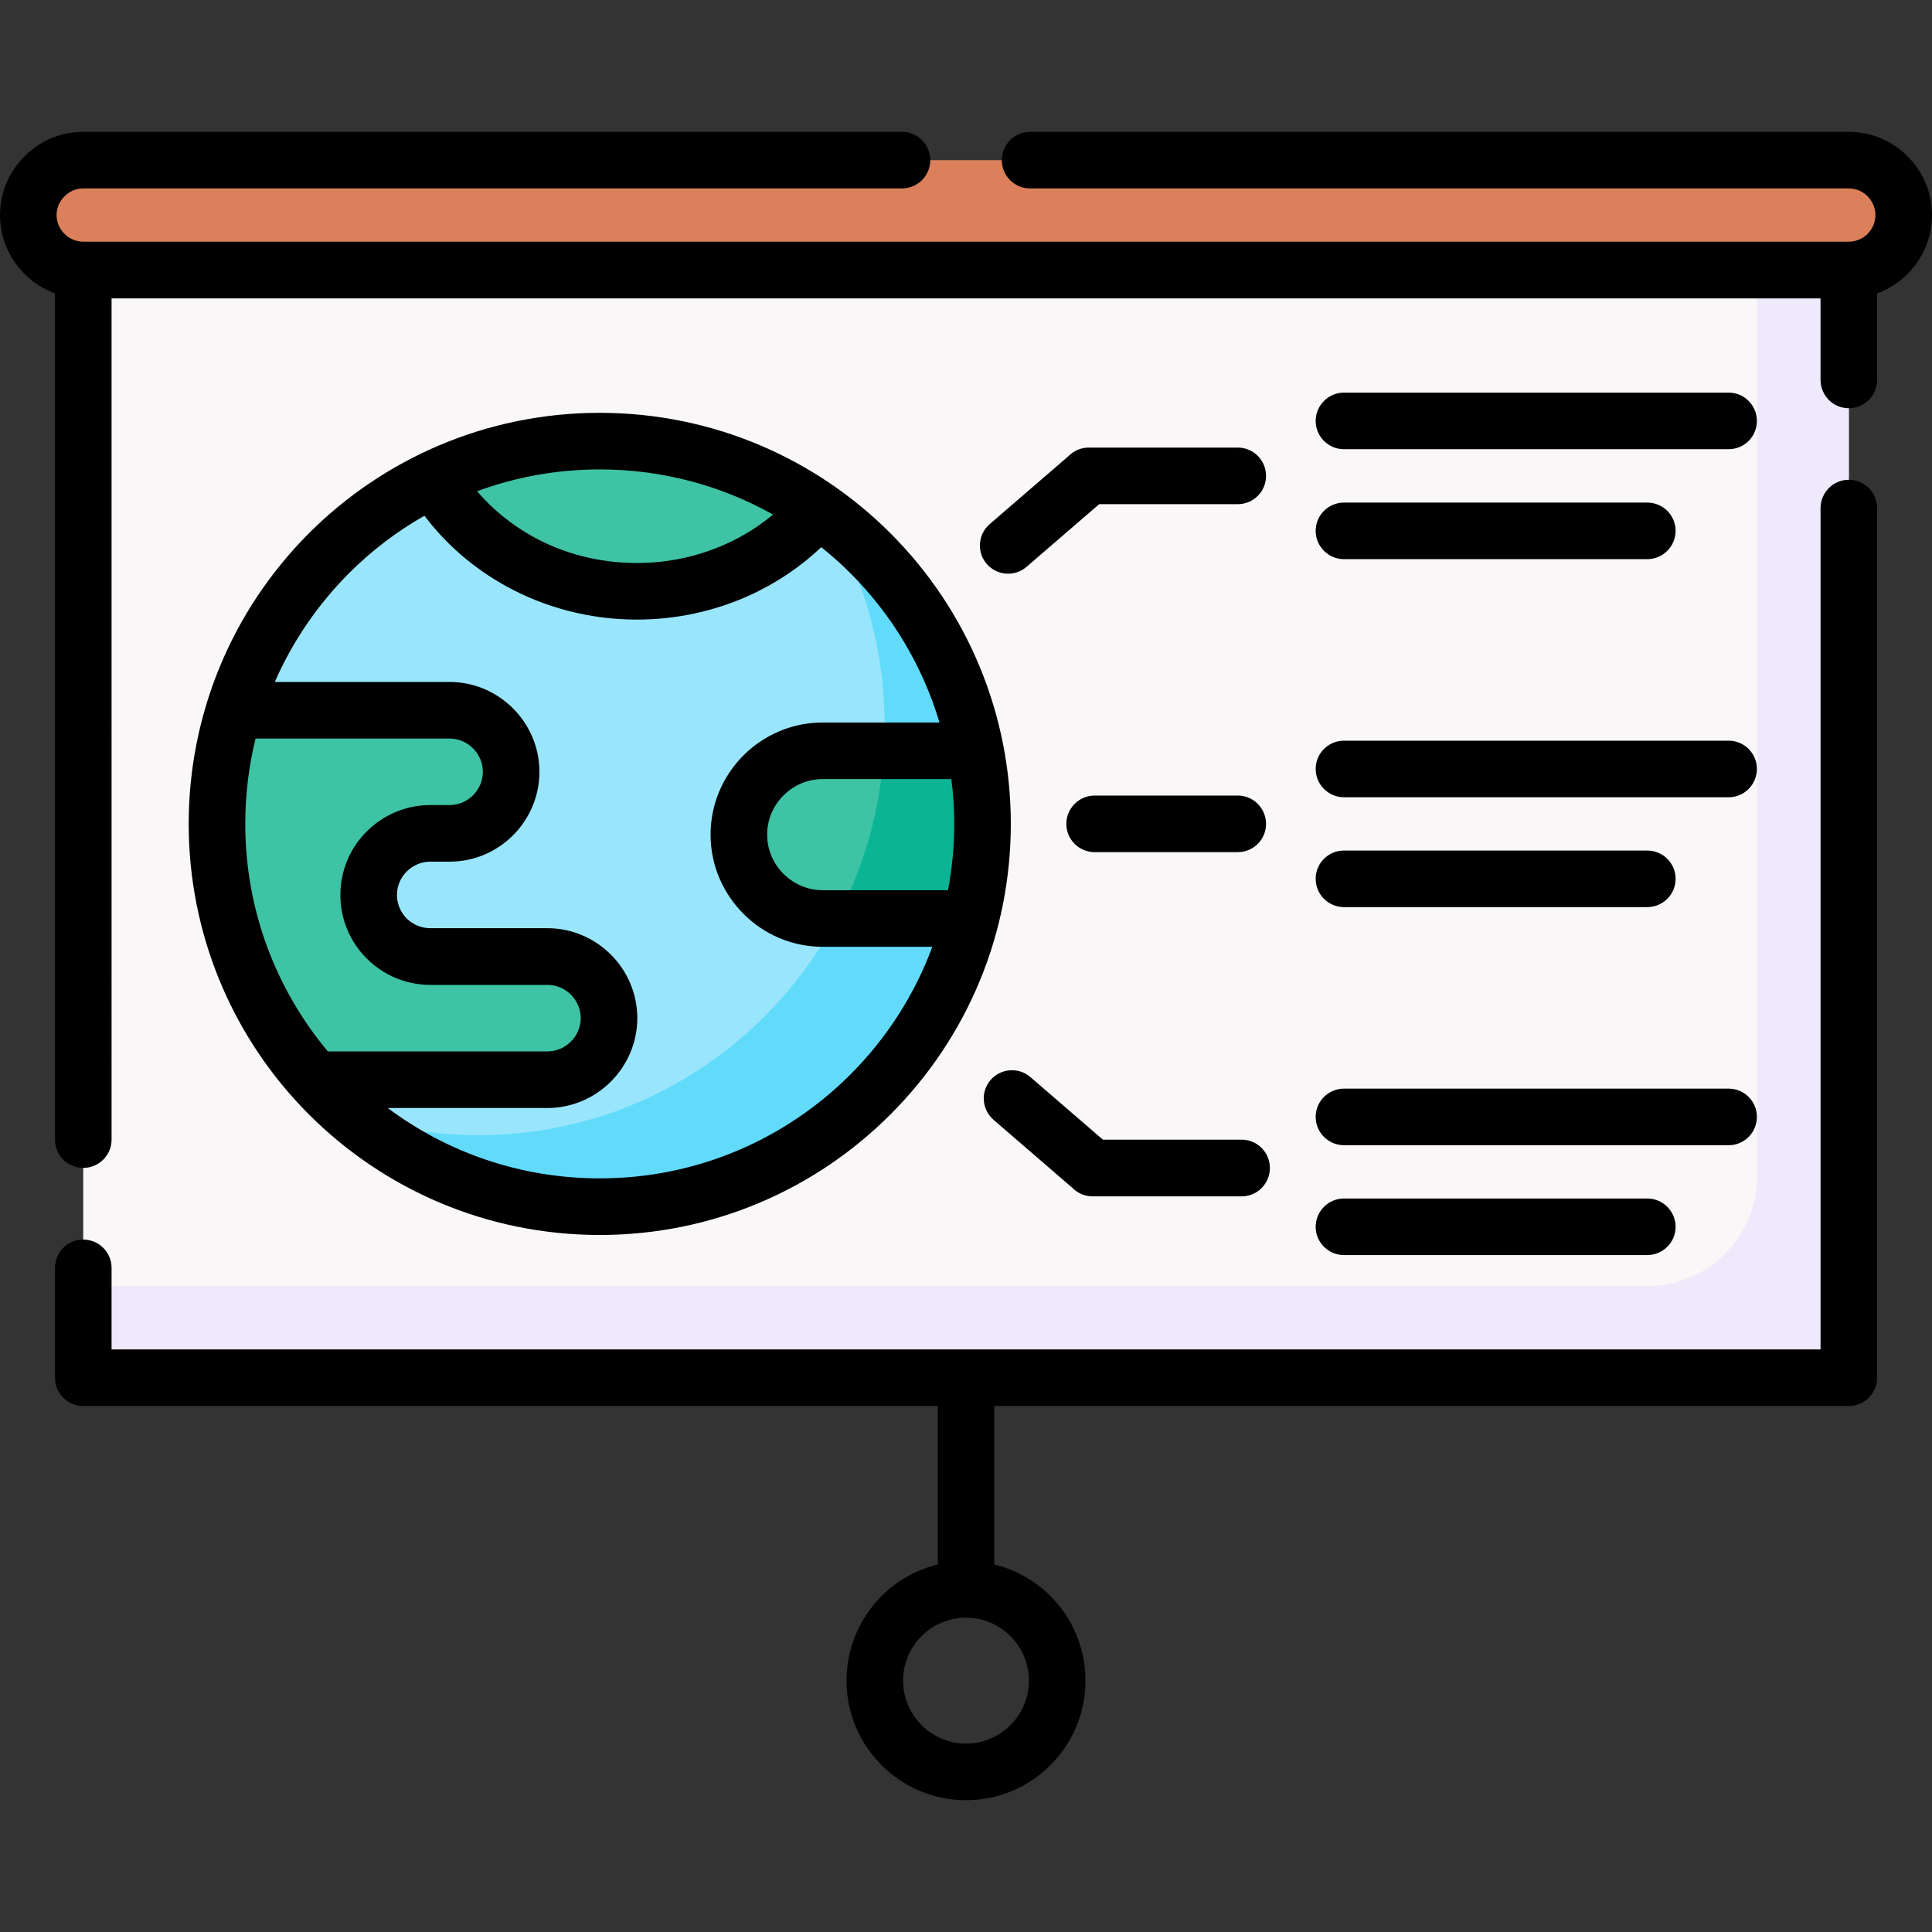 <?xml version="1.0"?>
<svg xmlns="http://www.w3.org/2000/svg" xmlns:xlink="http://www.w3.org/1999/xlink" xmlns:svgjs="http://svgjs.com/svgjs" version="1.1" width="512" height="512" x="0" y="0" viewBox="0 0 512 512" style="enable-background:new 0 0 512 512" xml:space="preserve" class=""><rect x="0" y="0" width="512" height="512" fill="#333333" stroke="none"/><g><g xmlns="http://www.w3.org/2000/svg"><g clip-rule="evenodd" fill-rule="evenodd"><path d="m29.821 56.992h452.359c4.28 0 7.767 3.514 7.767 7.766v292.597c0 4.252-3.486 7.738-7.767 7.738h-452.359c-4.252 0-7.767-3.486-7.767-7.738v-292.597c0-4.252 3.515-7.766 7.767-7.766z" fill="#faf7f8" data-original="#faf7f8" style="" class=""/><path d="m22.054 42.448h467.892c8.022 0 14.57 6.55 14.57 14.544 0 8.022-6.549 14.57-14.57 14.57h-467.892c-7.994 0-14.542-6.549-14.542-14.57 0-7.994 6.548-14.544 14.542-14.544z" fill="#db805b" data-original="#db805b" style=""/><path d="m158.941 319.767c55.871 0 101.424-45.554 101.424-101.425 0-55.872-45.553-101.453-101.424-101.453-55.872 0-101.454 45.581-101.454 101.453 0 55.871 45.582 101.425 101.454 101.425z" fill="#99e6fc" data-original="#99e6fc" style=""/><path d="m219.348 136.845c24.889 18.482 41.018 48.104 41.018 81.497 0 56.012-45.412 101.425-101.424 101.425-25.257 0-48.359-9.213-66.105-24.493 10.687 3.6 22.139 5.558 34.016 5.558 59.415 0 107.576-48.616 107.576-108.541-.001-20.268-5.5-39.204-15.081-55.446z" fill="#62dbfb" data-original="#62dbfb" style=""/><path d="m168.777 156.686c19.446 0 36.766-8.447 48.048-21.656-16.413-11.425-36.369-18.142-57.884-18.142-15.761 0-30.7 3.6-43.994 10.006 10.488 17.775 30.671 29.792 53.83 29.792zm-49.635 31.551h-57.119c-2.948 9.496-4.536 19.615-4.536 30.104 0 26.051 9.837 49.805 25.994 67.775h61.597c8.958 0 16.3-7.34 16.3-16.299 0-8.984-7.341-16.326-16.3-16.326h-31.067c-8.986 0-16.328-7.342-16.328-16.328 0-8.957 7.342-16.299 16.328-16.299h5.131c8.957 0 16.299-7.342 16.299-16.329 0-8.956-7.342-16.298-16.299-16.298zm98.873 10.715c-12.217 0-22.224 10.006-22.224 22.224 0 12.219 10.006 22.225 22.224 22.225h39.232c2.041-8.021 3.118-16.412 3.118-25.059 0-6.634-.623-13.097-1.843-19.39z" fill="#3ec3a4" data-original="#3ec3a4" style=""/><path d="m258.522 198.952h-24.292c-.964 16.017-5.357 31.067-12.444 44.448h35.462c2.041-8.021 3.118-16.412 3.118-25.059-.001-6.633-.624-13.096-1.844-19.389z" fill="#0bb494" data-original="#0bb494" style=""/><path d="m465.681 71.562v240.153c0 16.016-13.096 29.111-29.112 29.111h-414.515v16.527c0 4.252 3.515 7.738 7.767 7.738h218.922 14.514 218.923c4.28 0 7.767-3.486 7.767-7.738v-285.791z" fill="#eee9fb" data-original="#eee9fb" style="" class=""/></g><path d="m158.941 109.404c30.076 0 57.317 12.19 77.018 31.892 20.58 20.578 31.918 48.16 31.918 77.046 0 28.885-11.338 56.467-31.918 77.018-19.701 19.729-46.942 31.919-77.018 31.919s-57.318-12.189-77.047-31.919c-20.438-20.438-31.89-47.99-31.89-77.018 0-28.915 11.367-56.495 31.89-77.046 19.729-19.702 46.971-31.892 77.047-31.892zm170.109 192.617c4.139 0 7.483 3.375 7.483 7.514 0 4.137-3.345 7.512-7.483 7.512h-39.516c-2.069 0-3.969-.852-5.329-2.24l-20.92-18.058c-3.118-2.721-3.458-7.428-.766-10.545 2.722-3.117 7.427-3.459 10.545-.766l19.219 16.583zm-1.021-183.404c4.139 0 7.483 3.344 7.483 7.512 0 4.14-3.345 7.483-7.483 7.483h-36.738l-19.247 16.611c-3.118 2.693-7.823 2.354-10.545-.766-2.692-3.117-2.352-7.852.766-10.545l20.948-18.085c1.36-1.361 3.231-2.211 5.301-2.211h39.515zm-37.928 107.207c-4.139 0-7.512-3.344-7.512-7.482s3.373-7.513 7.512-7.513h37.929c4.139 0 7.483 3.374 7.483 7.513s-3.345 7.482-7.483 7.482zm66.077 14.571c-4.139 0-7.513-3.344-7.513-7.512 0-4.139 3.374-7.482 7.513-7.482h80.363c4.139 0 7.512 3.344 7.512 7.482 0 4.168-3.373 7.512-7.512 7.512zm0-121.352c-4.139 0-7.513-3.346-7.513-7.484s3.374-7.512 7.513-7.512h101.935c4.139 0 7.483 3.373 7.483 7.512s-3.345 7.484-7.483 7.484zm0 29.14c-4.139 0-7.513-3.373-7.513-7.512s3.374-7.482 7.513-7.482h80.363c4.139 0 7.512 3.344 7.512 7.482s-3.373 7.512-7.512 7.512zm0 184.423c-4.139 0-7.513-3.344-7.513-7.482 0-4.139 3.374-7.512 7.513-7.512h80.363c4.139 0 7.512 3.373 7.512 7.512s-3.373 7.482-7.512 7.482zm0-29.111c-4.139 0-7.513-3.373-7.513-7.513 0-4.139 3.374-7.482 7.513-7.482h101.935c4.139 0 7.483 3.344 7.483 7.482 0 4.14-3.345 7.513-7.483 7.513zm0-92.213c-4.139 0-7.513-3.373-7.513-7.512s3.374-7.482 7.513-7.482h101.935c4.139 0 7.483 3.344 7.483 7.482 0 4.139-3.345 7.512-7.483 7.512zm-92.695 161.322v41.981c5.726 1.418 10.885 4.365 14.91 8.391 5.727 5.754 9.27 13.664 9.27 22.395 0 8.758-3.543 16.668-9.27 22.393-5.726 5.755-13.635 9.3-22.394 9.3-8.73 0-16.668-3.545-22.394-9.3-5.726-5.725-9.27-13.635-9.27-22.393 0-8.73 3.544-16.641 9.27-22.395 4.054-4.025 9.184-6.973 14.939-8.391v-41.981h-226.49c-4.139 0-7.484-3.346-7.484-7.512v-29.111c0-4.139 3.345-7.484 7.484-7.484s7.512 3.346 7.512 7.484v21.627h452.897v-222.947c0-4.139 3.345-7.513 7.483-7.513s7.512 3.374 7.512 7.513v230.432c0 4.166-3.373 7.512-7.512 7.512h-226.463zm4.309 61.003c-3.005-3.033-7.172-4.904-11.792-4.904-4.592 0-8.759 1.871-11.792 4.904-3.005 3.004-4.876 7.172-4.876 11.764 0 4.619 1.871 8.787 4.876 11.791 3.033 3.033 7.2 4.904 11.792 4.904 4.62 0 8.787-1.871 11.792-4.904 3.005-3.004 4.876-7.172 4.876-11.791 0-4.592-1.871-8.76-4.876-11.764zm-238.226-131.586c0 4.139-3.373 7.484-7.512 7.484s-7.484-3.346-7.484-7.484v-224.279c-3.062-1.105-5.839-2.893-8.079-5.16-3.996-3.996-6.491-9.496-6.491-15.59 0-6.066 2.495-11.594 6.492-15.563 3.968-3.996 9.496-6.492 15.562-6.492h216.966c4.139 0 7.512 3.373 7.512 7.512 0 4.14-3.373 7.485-7.512 7.485h-216.966c-1.928 0-3.685.793-4.961 2.098-1.304 1.275-2.098 3.033-2.098 4.961 0 1.955.793 3.713 2.098 4.988 1.275 1.275 3.033 2.07 4.961 2.07h467.892c1.928 0 3.713-.795 4.989-2.07 1.275-1.275 2.069-3.033 2.069-4.988 0-1.928-.794-3.686-2.069-4.961-1.276-1.305-3.061-2.098-4.989-2.098h-216.967c-4.139 0-7.483-3.346-7.483-7.485s3.345-7.512 7.483-7.512h216.967c6.066 0 11.594 2.496 15.591 6.492 3.997 3.97 6.463 9.497 6.463 15.563 0 6.094-2.466 11.594-6.463 15.59-2.269 2.268-5.018 4.055-8.079 5.16v22.932c0 4.139-3.373 7.512-7.512 7.512s-7.483-3.373-7.483-7.512v-21.6h-452.897zm96.861-171.838c4.11 4.791 9.099 8.873 14.768 12.02 8.023 4.451 17.462 7.002 27.582 7.002 8.475 0 16.441-1.814 23.556-5.018 4.564-2.041 8.788-4.705 12.53-7.824-13.579-7.625-29.254-11.962-45.922-11.962-11.424-.001-22.366 2.04-32.514 5.782zm91.22 14.826c-5.528 5.244-12.019 9.609-19.162 12.84-9.015 4.055-19.106 6.35-29.708 6.35-12.642 0-24.548-3.26-34.781-8.928-8.504-4.707-15.846-11.084-21.515-18.596-7.342 4.166-14.061 9.297-19.985 15.223-8.22 8.248-14.938 18-19.672 28.828h46.319c6.548 0 12.5 2.691 16.809 7.002 4.309 4.309 7.001 10.26 7.001 16.809 0 6.576-2.692 12.53-7.001 16.839s-10.261 6.973-16.809 6.973h-5.131c-2.438 0-4.621 1.021-6.236 2.607-1.588 1.617-2.58 3.799-2.58 6.209 0 2.438.992 4.621 2.58 6.236 1.616 1.588 3.798 2.58 6.236 2.58h31.067c6.549 0 12.501 2.691 16.81 7s7.002 10.262 7.002 16.838c0 6.549-2.693 12.502-7.002 16.811s-10.261 7.002-16.81 7.002h-42.322c15.648 11.708 35.094 18.651 56.184 18.651 25.937 0 49.408-10.516 66.416-27.524 9.497-9.496 16.98-21.006 21.714-33.846h-29.056c-8.164 0-15.619-3.346-20.976-8.73-5.387-5.387-8.731-12.812-8.731-21.006 0-8.164 3.345-15.62 8.731-21.005 5.357-5.357 12.812-8.703 20.976-8.703h30.955c-4.507-15.137-12.727-28.686-23.613-39.57-2.438-2.441-5.017-4.736-7.71-6.89zm-130.764 133.626h58.196c2.41 0 4.621-.992 6.208-2.607 1.616-1.588 2.608-3.799 2.608-6.209 0-2.438-.992-4.619-2.608-6.236-1.588-1.586-3.799-2.578-6.208-2.578h-31.067c-6.576 0-12.53-2.693-16.838-7.002-4.309-4.309-6.973-10.262-6.973-16.838 0-6.549 2.665-12.502 6.973-16.811 4.309-4.309 10.262-7 16.838-7h5.131c2.409 0 4.62-.993 6.208-2.581 1.616-1.615 2.608-3.799 2.608-6.236 0-2.41-.992-4.621-2.608-6.207-1.587-1.617-3.798-2.609-6.208-2.609h-51.422c-1.786 7.258-2.721 14.826-2.721 22.622-.001 22.93 8.22 43.964 21.883 60.292zm165.233-72.171h-34.101c-4.025 0-7.71 1.645-10.375 4.336-2.693 2.667-4.337 6.351-4.337 10.376 0 4.055 1.645 7.738 4.337 10.404 2.665 2.664 6.35 4.336 10.375 4.336h33.223c1.076-5.697 1.644-11.564 1.644-17.574 0-4.026-.255-7.995-.766-11.878z" fill="#000000" data-original="#000000" style="" class=""/></g></g></svg>
